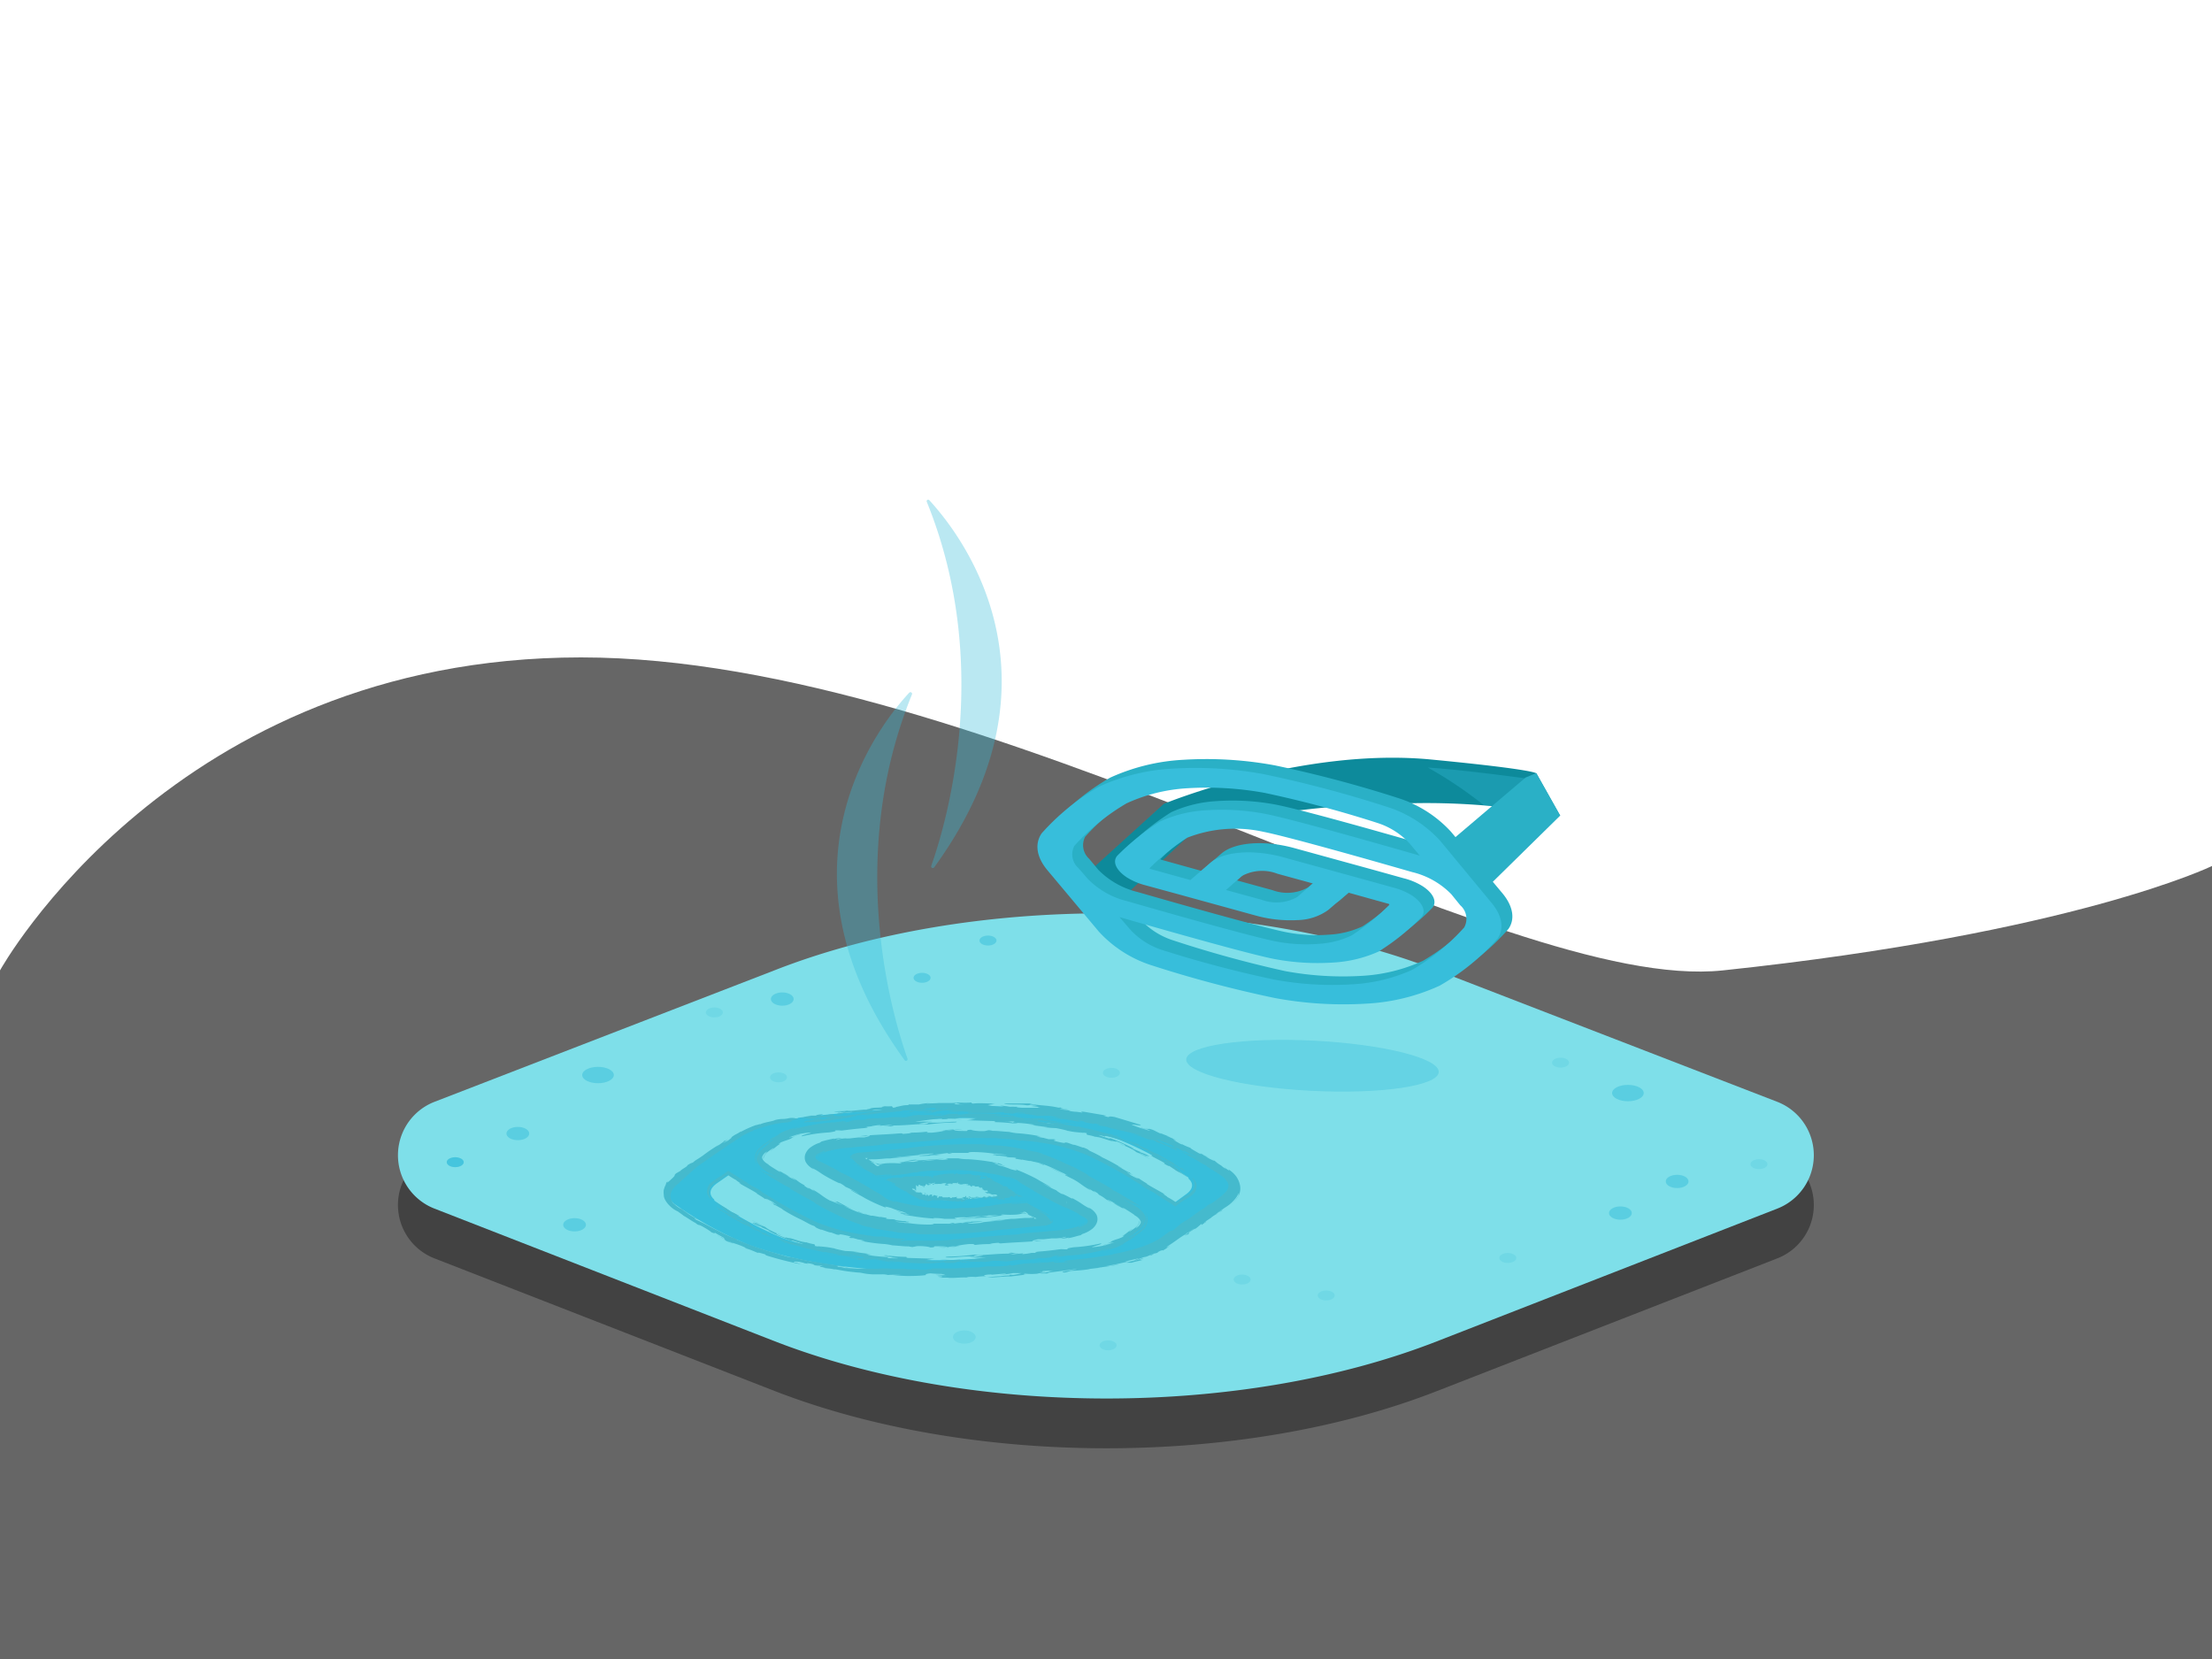 <svg id="Layer_1" data-name="Layer 1" xmlns="http://www.w3.org/2000/svg" viewBox="0 0 200 150"><defs><style>.cls-1{fill:#666;}.cls-2{fill:#424242;}.cls-3{fill:#7edfe9;}.cls-10,.cls-4,.cls-7,.cls-8,.cls-9{fill:#37bedb;}.cls-5{fill:none;}.cls-6{fill:#45bacd;}.cls-7{opacity:0.5;}.cls-8{opacity:0.2;}.cls-9{opacity:0.8;}.cls-10{opacity:0.34;}.cls-11{fill:#0d8a9b;}.cls-12{fill:#2ab0c6;}</style></defs><title>ocu-illustrations</title><path class="cls-1" d="M200,150H0V87.74s15.63-28.3,52.53-28.3c36.57,0,83.19,30.42,103.24,28.3C187.51,84.38,200,78.3,200,78.3Z"/><path class="cls-2" d="M160.69,104.12a5.18,5.18,0,0,1,0,9.66l-30.78,12c-17.62,6.89-42.06,6.89-59.84,0l-30.78-12a5.18,5.18,0,0,1,0-9.66l30.77-11.9c17.62-6.9,42.22-6.81,59.84,0Z"/><path class="cls-3" d="M160.69,99.62a5.18,5.18,0,0,1,0,9.66l-30.78,12c-17.62,6.89-42.06,6.89-59.84,0l-30.78-12a5.18,5.18,0,0,1,0-9.66l30.77-11.9c17.62-6.9,42.22-6.81,59.84,0Z"/><path class="cls-4" d="M72.15,101.1a13.48,13.48,0,0,0-5.49,1.72l-5.27,3.66c-1.11.78-1.26,1.65-.41,2.38a34,34,0,0,0,6.78,3.72A38.56,38.56,0,0,0,76,114.47a67.21,67.21,0,0,0,10.23.49c3.63-.08,11.49-.77,13.66-1.07a13.48,13.48,0,0,0,5.49-1.72l5.27-3.66c1.11-.78,1.26-1.64.41-2.38a34,34,0,0,0-6.78-3.72A38.42,38.42,0,0,0,96,100.52,67.21,67.21,0,0,0,85.81,100c-3.63.08-11.49.77-13.66,1.07m35.3,5.49c.52.45.42,1-.28,1.47l-1,.73a83.8,83.8,0,0,0-8.34-4.64,23.34,23.34,0,0,0-5.22-1.21,44.76,44.76,0,0,0-6.46-.31c-2.35.05-9.21.67-10.1.78-1.45.18-2.51.62-2.65,1.13-.06.25.14.49.52.7l1.54.88,4.24,2.43a10,10,0,0,0,3.45,1,23.65,23.65,0,0,0,4.71.09l4.94-.42,2.1,1.2s0,0,0,0l-.1,0c-.85.1-7.17.65-8.93.7a34.51,34.51,0,0,1-4.76-.23h0a17.53,17.53,0,0,1-3.79-.87,82.08,82.08,0,0,1-8-4.46c-.86-.52-.89-1.15-.1-1.71l.92-.63a8.27,8.27,0,0,1,3.39-1.08c1.93-.26,9.28-.9,12.39-1a56.92,56.92,0,0,1,8.54.41,32.19,32.19,0,0,1,6.86,1.58,32.31,32.31,0,0,1,6.15,3.38M87,108.45a7.92,7.92,0,0,1-4-.51l-1.87-1.08,3.89-.32a8.13,8.13,0,0,1,4,.51l1.87,1.08Zm-22.43,0c-.52-.46-.42-1,.28-1.48l1.05-.73a84.94,84.94,0,0,0,8.34,4.64,22.8,22.8,0,0,0,5.22,1.21h0a44.62,44.62,0,0,0,6.45.31c2.35,0,9.21-.67,10.11-.78,1.45-.19,2.5-.62,2.64-1.13.06-.25-.15-.49-.52-.71l-1.53-.87h0l-4.25-2.43c-1.57-.9-4.9-1.33-8.16-1.06l-4.94.42-2.09-1.2s0,0,0,0l.09,0c.85-.1,7.17-.65,8.93-.7a25,25,0,0,1,8.56,1.1,80.85,80.85,0,0,1,8,4.46c.86.52.9,1.15.1,1.71l-.92.63a8.27,8.27,0,0,1-3.38,1.08c-1.94.26-9.29.9-12.4,1a56.92,56.92,0,0,1-8.54-.41,32.34,32.34,0,0,1-6.86-1.58,32.93,32.93,0,0,1-6.15-3.37"/><path class="cls-5" d="M72.15,101.1a13.48,13.48,0,0,0-5.49,1.72l-5.27,3.66c-1.11.78-1.26,1.65-.41,2.38a34,34,0,0,0,6.78,3.72A38.56,38.56,0,0,0,76,114.47a67.21,67.21,0,0,0,10.23.49c3.63-.08,11.49-.77,13.66-1.07a13.48,13.48,0,0,0,5.49-1.72l5.27-3.66c1.11-.78,1.26-1.64.41-2.38a34,34,0,0,0-6.78-3.72A38.42,38.42,0,0,0,96,100.52,67.21,67.21,0,0,0,85.81,100c-3.63.08-11.49.77-13.66,1.07m35.3,5.49c.52.45.42,1-.28,1.47l-1,.73a83.8,83.8,0,0,0-8.34-4.64,23.34,23.34,0,0,0-5.22-1.21,44.76,44.76,0,0,0-6.46-.31c-2.35.05-9.21.67-10.1.78-1.45.18-2.51.62-2.65,1.13-.06.25.14.49.52.7l1.54.88,4.24,2.43a10,10,0,0,0,3.45,1,23.65,23.65,0,0,0,4.71.09l4.94-.42,2.1,1.2s0,0,0,0l-.1,0c-.85.1-7.17.65-8.93.7a34.51,34.51,0,0,1-4.76-.23h0a17.53,17.53,0,0,1-3.79-.87,82.08,82.08,0,0,1-8-4.46c-.86-.52-.89-1.15-.1-1.71l.92-.63a8.27,8.27,0,0,1,3.39-1.08c1.93-.26,9.28-.9,12.39-1a56.92,56.92,0,0,1,8.54.41,32.19,32.19,0,0,1,6.86,1.58,32.31,32.31,0,0,1,6.15,3.38M87,108.45a7.92,7.92,0,0,1-4-.51l-1.87-1.08,3.89-.32a8.13,8.13,0,0,1,4,.51l1.87,1.08Zm-22.43,0c-.52-.46-.42-1,.28-1.48l1.05-.73a84.94,84.94,0,0,0,8.34,4.64,22.8,22.8,0,0,0,5.22,1.21h0a44.62,44.62,0,0,0,6.45.31c2.35,0,9.21-.67,10.11-.78,1.45-.19,2.5-.62,2.64-1.13.06-.25-.15-.49-.52-.71l-1.53-.87h0l-4.25-2.43c-1.57-.9-4.9-1.33-8.16-1.06l-4.94.42-2.09-1.2s0,0,0,0l.09,0c.85-.1,7.17-.65,8.93-.7a25,25,0,0,1,8.56,1.1,80.85,80.85,0,0,1,8,4.46c.86.52.9,1.15.1,1.71l-.92.63a8.27,8.27,0,0,1-3.38,1.08c-1.94.26-9.29.9-12.4,1a56.92,56.92,0,0,1-8.54-.41,32.34,32.34,0,0,1-6.86-1.58,32.93,32.93,0,0,1-6.15-3.37"/><path class="cls-6" d="M65.48,109.33l.28.17Z"/><path class="cls-6" d="M65.26,109.13l0,0Z"/><path class="cls-6" d="M85.8,112.89l-.28,0A1.14,1.14,0,0,0,85.8,112.89Z"/><path class="cls-6" d="M93.55,107.58h0S93.53,107.56,93.55,107.58Z"/><path class="cls-6" d="M68.84,111.18l-.13-.07S68.8,111.17,68.84,111.18Z"/><path class="cls-6" d="M80.78,112.67h0Z"/><path class="cls-6" d="M80.33,114.08h0Z"/><path class="cls-6" d="M90.33,105.15l-.13,0Z"/><path class="cls-6" d="M90.24,105.26c1,.18-.2-.12,0-.13-.27,0-.84-.14-.57-.07a18.51,18.51,0,0,0-2.16-.25s.31,0-.09,0a4.12,4.12,0,0,1-.78-.08c-.17,0-1.07,0-1,0-.39,0,.42.07-.13.11-.36.06-.86,0-1.29.1s.51-.07.73-.1l-1.46.14c-.42,0,.19-.07.62-.1a7.5,7.5,0,0,0-1.49.17l-.89,0a5.71,5.71,0,0,1,.84-.18c.87-.07-.32.08.43,0L83,105c.32,0,.57-.06.91-.09.19,0,0,0-.17,0,.62-.06,1.13-.06,1.6-.13-.86,0-2.11.16-2.48.13l-1.65.21s.58,0,.12.07a7.91,7.91,0,0,0-1.33,0c.12,0-.13,0-.38.08s-.3,0-.27.07a1.71,1.71,0,0,1,.45,0c-.62,0-.08.06-.42.09h-.08c-.49-.3.1,0-.57-.4l.06,0,.18.08c.11,0,.38.18.36.16a2.31,2.31,0,0,1,.42-.07.77.77,0,0,0-.2,0h-.23l-.12-.08c.3.21-.25-.08,0,.08a5.62,5.62,0,0,0-.71-.34,1.25,1.25,0,0,1-.28-.15,1.78,1.78,0,0,1,.28,0s-.13,0-.08.11a.63.63,0,0,0,.33.09c-.06,0-.29-.09-.16-.09a.47.47,0,0,0,.2,0l.09,0,.56,0h-.32c.27,0,.78-.06,1.1-.08h-.08l.31,0h.06c.34-.06,1.23-.1,1.89-.17a8,8,0,0,0-1,.07c-.08,0-.7,0-.4,0l2.32-.23h-.29c.29-.06.69-.07,1.14-.11.81,0-.59.11-.1.09-.32.06-.87.06-.95.12l.51,0c.42-.06.89,0,1.19-.08h-.32a1.48,1.48,0,0,1,.5,0l-.21,0c-.47,0-.78.1-1.12.09.82-.08.63-.12,1.62-.2.05,0-.19,0-.29,0,.34,0,.7-.1,1.25-.11-.32,0-.83.11-.42.11l.29-.08c.25,0,.15,0,.26,0,.36,0-.09,0,.48,0,.09,0,.27,0,.19,0,.65,0,.32,0,.93,0-.55,0-.57-.09,0-.08a13.43,13.43,0,0,1,1.9.15h.36c-.23,0,.5.07.75.11.08.06-1.19-.14-1.2,0,.52.06.29.07.12.07.57,0,.22,0,.47,0,0,0,1,.12.62.12.48.07.57,0,.92.1,0,0-.12,0-.09.06a4.72,4.72,0,0,1,.57.11c-.07,0,.18,0-.24-.07.12,0,1,.19,1,.16s.87.22,1.26.4c0-.13-.77-.21-.89-.33a7.25,7.25,0,0,1,1.24.39c.49.2,1,.48,1.45.67.72.41,0,0,.11.16-.68-.34-.84-.46-1.43-.71l2.16,1.08c.69.38.71.52,1.56,1a1.28,1.28,0,0,0-.33-.25c.23.12.48.28.72.42s-.35-.24,0-.07c.12.08.4.25.33.24l-.06,0c.81.43.53.41,1.24.75a2.83,2.83,0,0,0-.36-.22c-.11-.1.33.11.64.29-.06,0,.28.16.49.3s-.55-.32-.68-.36l.6.37-.12-.08.68.36c-.47-.27-.2-.18,0-.06.44.28.9.56.82.57.07,0,.62.36.54.65,0-.32.06,0,0,.06a1,1,0,0,1-.42.46c.51-.47-.12.08,0-.06s.41-.43.31-.63c0,.37-.32.65-.91,1,0,0,0-.08.29-.26-.11,0-.54.44-.92.65.1,0,.35-.15,0,.1a3.9,3.9,0,0,1-.57.21c-.68.24-.21.15-.77.35l.38-.08c0,.07-.78.22-.79.27.37-.09.56-.18.94-.29.16,0-.47.18-.68.26a7.79,7.79,0,0,1-1.25.19c0-.06,1-.27.82-.35a14.83,14.83,0,0,1-2.45.35c-.71.1-.64.15-.53.19l-.64,0,.34-.06c-.89.11-1.4.19-2.33.26-.53.06-.31.09-.18.12l-.58,0h.09a5.53,5.53,0,0,1-1,.12s.23,0,.21-.06c-.34,0-.85.06-1.12.1a1.39,1.39,0,0,1,.63-.1H92l.68-.08a3.12,3.12,0,0,1-1.24,0c-.78.08.64,0-.29.09-1.24,0-2.34.19-3,.09-.57.06-1.24.15-2.13.17,0,0-.6,0-.51.08.85.05,1.59-.13,2.27-.08.38,0,.25-.07.42-.1a3.65,3.65,0,0,1,.71,0,10,10,0,0,1-1.21.17,10.48,10.48,0,0,0,1.3,0c-.1,0,0,0,.24,0-.25,0-.82.11-1.12.16.1,0-.09,0,0,0l-1.05.12c-.32,0-.41,0-.23-.07a9.82,9.82,0,0,1-1.56,0c-.75,0,.23,0,.3.06h-.07l.79,0c.09.07-.89,0-1,.07s-1.11,0-1.67,0l.64-.08H83.7a8.14,8.14,0,0,1,.81-.13l-2.34-.07c-.19,0-.28-.07-.19-.1a12.76,12.76,0,0,1-1.84-.14c-.7,0,.69.1.18.11a7.19,7.19,0,0,0-.78-.06c.21,0,.95.09,1.46.14a1,1,0,0,0-.45,0l.64.06c0,.05-.79,0-1.09,0,.19,0,.09,0,.28-.09a16.72,16.72,0,0,1-1.84-.17c-.27-.06.23,0,.38,0a6.37,6.37,0,0,1-.65-.09,4.52,4.52,0,0,1,.53,0c-.53-.07-1.07-.13-1.6-.21a4.73,4.73,0,0,1,.65.06,9.61,9.61,0,0,0-1.41-.14c-.54-.1-1.16-.25-1-.25-.25,0-.09,0-.09,0-.73-.15-.82-.1-1.26-.19l.32.11c-.69-.2-.18,0-.79-.14.11,0,.08-.08,0-.14a4.85,4.85,0,0,1-.76-.19c.15.08-.58-.12-.16,0-.63-.14-.89-.29-1.35-.38.27.11-.54-.14-.31,0-.58-.2-1-.42-.78-.4s.51.23.5.19c-.35-.13-.7-.27-1-.43a2.59,2.59,0,0,1-.58-.36c-.34-.11-.93-.52-1.2-.59a4.5,4.5,0,0,1,.73.4l-.16-.07.08,0-.47-.15c.4.24.09,0,.68.29s-1.21-.49-.7-.17a3.4,3.4,0,0,0,.76.3l-.1,0,.84.37s-.23-.06-.23-.06a16.44,16.44,0,0,0,2.28,1c-.08,0-.28-.18.23,0a6.51,6.51,0,0,1,.71.24,3.49,3.49,0,0,1-.6-.15v.06a8,8,0,0,1-1.6-.41,6.49,6.49,0,0,1-1.49-.62l.27.18c-.65-.24-.09-.11-.9-.45-.29-.23-.84-.63-.38-.45-.53-.31-.74-.38-1.22-.65-.26-.23.18,0,.15-.06-.35-.2-.8-.44-.56-.25l-.65-.43a2.44,2.44,0,0,1,.32.19c-.25-.17-.75-.45-.9-.53a3.23,3.23,0,0,1,.28.18c-.28-.15-.76-.47-.8-.49a6.43,6.43,0,0,0,.83.58.86.86,0,0,1-.35-.18c.32.26.67.47.8.59a3.33,3.33,0,0,0-.55-.32,9.14,9.14,0,0,0,1,.58c0,.08,1,.59.66.45a5.71,5.71,0,0,1,.66.35,8.1,8.1,0,0,1-.81-.35c-1.06-.58,0,0-.19-.2l-.79-.46c.07.06-.34-.15.18.16a5.9,5.9,0,0,1-1.16-.69c-.1,0,.19.15.28.21-.1,0-.63-.31,0,.12-.18-.12.33.18,0-.06.25.17.94.62.64.48l1.2.64c.06.07-.23-.11-.37-.17l.93.5-.25-.18a14.3,14.3,0,0,0,1.72.81,4.93,4.93,0,0,1-.94-.39c.31.24.24.1.81.39.08.05.09.07,0,.07l.49.18c.14.07.05.05,0,0,.84.31,0-.06,1.12.37-.66-.29-.58-.19-1.13-.45-.3-.18.65.23.83.27a6,6,0,0,0,1.28.52,3.72,3.72,0,0,1-.73-.19c-.4-.12.19.09.27.15s-.11-.1.4.09h0l.86.2c.78.26,1.8.4,2.34.58l-.12-.09c.51.11,1.23.24,1.59.28a4,4,0,0,1-.79-.09,16.44,16.44,0,0,0,2.34.3l-.93-.2c.6,0,.69.16,1.46.21,0,.06-.23,0,0,.1s.86.06,1.22.06c.19.07-.16.09-1,0-.59-.11-1.26-.12-1.74-.24l.29.08-1.46-.21h-.24l.27,0a9.29,9.29,0,0,1-1-.09,5.3,5.3,0,0,0,1.34.1,13,13,0,0,0,1.57.29s.46.12.12.1a7.06,7.06,0,0,0-.77-.09c.44.06.27.06.95.14a10.45,10.45,0,0,1,1.15,0c.52,0,1.18.08,1.59.12-.52,0-1,0-.91,0,.3,0,1,.12.86,0a15.17,15.17,0,0,1,1.67.15c-.57,0-1.12-.07-1.6-.09.13,0,.26,0,.18,0l-.71-.06a9.15,9.15,0,0,0,1.12.12s-.13,0-.07,0l.56,0,0,0c.52,0,1.51.11,2.45.08h-.08c.75,0,.81-.09,1.63-.11-.24,0-.13,0-.08.07.4,0,.62,0,1,0-.48,0,.32-.07,0-.07a6.17,6.17,0,0,1,1.25-.11c.26.06-1.33.1-.68.15.43,0,.53-.06.23-.06.54,0,1.35-.06,1.74,0a12.89,12.89,0,0,0,1.29-.18,5.22,5.22,0,0,1-.78.08L90,114c.62,0,1.11,0,1.54-.07l-.45.06h0c-.17,0-.75.06-.68.1.4-.08.72,0,1.25-.13h0c.94-.11,1.63,0,2.22-.2-.17,0-.52,0-.42,0a5.67,5.67,0,0,1,.78,0l-.19,0c.53,0,.85-.06,1-.09s0-.06.37-.12c.94-.06-.37.12.27.09l.87-.12.2,0a17.82,17.82,0,0,0,3.71-.69,5,5,0,0,1-1.32.4,10.51,10.51,0,0,0,1.65-.4c.54-.18.92-.44.82-.42.64-.38.48-.26.56-.29a4,4,0,0,1,.52-.41,3.65,3.65,0,0,0,.8-.67h0a1.18,1.18,0,0,0,.12-1.28c.13.32,0,0,0,0a1.13,1.13,0,0,0-.16-.26,1.2,1.2,0,0,1,.21.93,1.5,1.5,0,0,1-.49.76,6.83,6.83,0,0,1-1.14.78c.2-.15-.09,0,.11-.13s.21-.14.24-.14.36-.31,0,0c0,0,.17-.18.41-.36a1.61,1.61,0,0,0,.71-.87c.06-.32.1-.14,0,.15a1.66,1.66,0,0,1-.48.64,1.65,1.65,0,0,0,.56-.77.62.62,0,0,1,0,.13.9.9,0,0,0,0-.59c0-.09,0-.1,0-.08s0,.18,0,.06a2.12,2.12,0,0,0-.78-.86c.08,0,.16.09.24.15-.58-.41-.72-.41-1.23-.73l-.22-.18c.62.43.82.41,1.18.66-.46-.31-.39-.3-.18-.2a3.59,3.59,0,0,1,.8.46c-.48-.4-.82-.54-1-.72-.63-.29-1.22-.76-1.83-1-.31-.2.29.13,0-.07-.6-.36-1.26-.73-1.92-1.08-.34-.19-.27-.18-.35-.25-.81-.47-1.39-.76-2-1a14.69,14.69,0,0,0-2.27-.91l.3.06a4.46,4.46,0,0,0-1-.25,24.55,24.55,0,0,0-2.51-.47,11.16,11.16,0,0,0-1.66-.07s.22,0-.15-.08a47.36,47.36,0,0,0-6.95.33l.21,0c-.83.06-1.64.15-2.42.23l-1.26.12-.91.07a1,1,0,0,0-.35.07,1.26,1.26,0,0,0-.26.09c0,.07-.23.11-.2.27s.15.18.12.12-.08-.11-.06-.16.06,0,.07,0,0,.09,0,.12l.09.09.14.13.14.16c.06.07.1.12.64.42.29.25-.76-.37-.88-.37l1.59.85.47.28.87-.08c.24,0,.48,0,.71,0-.26,0-.08.06-.51.07l.08,0-.67.06a4.5,4.5,0,0,1-.49.07l-.44-.23.44.24,1.23-.12,1-.09c-.15,0,.55-.06.74-.11h0a4.79,4.79,0,0,1,.55-.09l.17,0c.3,0-.08,0,.21-.06a12,12,0,0,1,2-.1,11.37,11.37,0,0,1,1.18-.06.74.74,0,0,1-.19,0,18,18,0,0,1,3.49.32,11.87,11.87,0,0,1,2,.49c-.2-.09-.82-.3-.42-.21a4.29,4.29,0,0,1,.85.33c-.1,0,.78.47.14.13.12.15,1.36.76,1.32.82.15.07,1,.59,1.39.75.06.07-.49-.26-.5-.24l.41.22v0a15.77,15.77,0,0,0,1.43.72h0l.19.1,0-.53h0l-.41.3.43.23.13.07-.14-.06L96,109l.42-.38h0l0,.55-.26-.1.25.13,0-.61h0l-.46.36.49.25c.36.19.64.31,1.1.56l0,.05.34.17c-.06,0-.08,0-.05,0a1.11,1.11,0,0,1,.48.31c.09.16,0,.29-.11.38a7.19,7.19,0,0,1-.66.31l0-.08c.36-.15.41-.19.48-.22a.41.41,0,0,0,.24-.25c-.06.08-.08.11-.31.25a4.43,4.43,0,0,1-.82.31,10,10,0,0,1-2,.3c-1,.12-2.63.18-3,.31l.1,0-1.68.1c-1.42.12-2.88.21-4,.35l-.3,0c-1.11.22-3.81.06-4.55.13S82,112,82,112a13.18,13.18,0,0,1-1.69-.12s.65,0,.36,0-.49,0-.86-.09a3.87,3.87,0,0,1-1.19-.07l.15,0c.07,0-.35,0-.58-.06h.09a17.35,17.35,0,0,1-4.48-1.17,45.62,45.62,0,0,1-4.2-2.27l.51.26c-.4-.2-1.08-.61-1.29-.75l.06,0c-.69-.47-.84-.42-1.36-.81l.12.06c-.34-.2-.61-.37-.87-.54l-.92-.58-.61.44a5.49,5.49,0,0,0-1.07.74,1.08,1.08,0,0,0-.24.62.9.9,0,0,0,0,.25.76.76,0,0,1,0-.3c0-.15,0,0,0,.26a1.11,1.11,0,0,0,.39.6,1,1,0,0,1-.11-.27.87.87,0,0,1,0-.76c.35-.57.48-.39,1.07-.84a2.9,2.9,0,0,1,.52-.38,5.1,5.1,0,0,0,.85.52c-.34-.14.68.44.14.19.21.18,1.27.7,1.7,1a.71.71,0,0,1-.18-.07,10,10,0,0,1,.9.57v-.06c.2.1.23.16.41.25-.13-.08-.4-.26-.24-.2l.67.35a1.59,1.59,0,0,1-.3-.13,5.84,5.84,0,0,1,.54.34c-.19-.09-.43-.22-.61-.29.67.4,0,0,.35.27-.06-.1.61.32,1,.51,0,0-.26-.14-.36-.17a14.17,14.17,0,0,0,2,1.08l-.2-.08c.45.21.74.42,1.05.52s0,.11.75.38c-.19-.13.82.3.86.23l.54.2c.49.08-.1-.14.84.07s-.1.1.4.24h.22l.42.11h-.07a5.57,5.57,0,0,1,.72.14s-.32,0-.36,0a14.76,14.76,0,0,0,2.13.29,4.58,4.58,0,0,1,.71.12c.23,0,1.14.11,1.48.09a1.56,1.56,0,0,0,.54.06c-.34,0-.13,0,.11-.06s1.16,0,1.29.1c.48,0,.3-.07.41-.11.3,0,1.27,0,1.1.09s-.84,0-.73,0a3.77,3.77,0,0,0,.62,0s.28,0,.2,0l.92-.06c-.54,0,.34-.07,0-.07l-.51.09c-.63.05-.14,0-.37,0,1.09-.09.87-.15,1.89-.25l.65,0c-.35,0-.28.08-.08.08a9.92,9.92,0,0,1,1.5-.07c-.41,0-.2,0,0-.07,1-.11.38,0,.81,0,1.52-.12,2.49-.12,3.7-.26H93.7l-.19.07c-.45,0,.07-.12.33-.18.06,0,.81,0,.51,0l.73-.08c-.11,0-.58,0-.24,0s1,0,.52,0c.38,0,.87-.08.78-.11.64-.1-.06.09-.33.12.49,0,.44,0,.29,0,.23,0,.47-.07.7-.12-.15,0-.14.06-.29.1.47-.06.78-.19,1.2-.28l.16-.11a2.69,2.69,0,0,0,.76-.37,1.37,1.37,0,0,0,.51-.58.92.92,0,0,0,0-.79,1.51,1.51,0,0,0-.35-.42,2.65,2.65,0,0,0-.39-.26l.17.14c-.83-.42-.54-.37-1.58-.94l-.08,0,0,.91h0l.7-.52-.74-.39c-.54-.29-.88-.46-.83-.38a2.25,2.25,0,0,1-.54-.35,9.54,9.54,0,0,1-1.25-.65l.78.4c-.05-.09-.88-.52-1.3-.78a17.54,17.54,0,0,0-1.94-.88c.26.16.13.15-.42,0a6.09,6.09,0,0,0-1.1-.35c.2,0-.85-.26,0-.1.23.06.33.13.65.2a8.22,8.22,0,0,0-1.22-.37,4.07,4.07,0,0,1,.61.08C90.13,105.21,90.22,105.24,90.24,105.26Z"/><path class="cls-6" d="M68.84,111.18l.08,0-.09,0S68.86,111.19,68.84,111.18Z"/><path class="cls-6" d="M80.43,104.72l.12,0Z"/><path class="cls-6" d="M91.91,104.62s0,0,0,0S91.88,104.61,91.91,104.62Z"/><path class="cls-6" d="M68.34,110.51l.19.09Z"/><path class="cls-6" d="M87.21,108.68h0Z"/><path class="cls-6" d="M87.16,108.64Z"/><path class="cls-6" d="M83.46,107.57h0Z"/><path class="cls-6" d="M80.81,106.49h0Z"/><path class="cls-6" d="M87.81,108.61h0S87.8,108.62,87.81,108.61Z"/><path class="cls-6" d="M84.1,107.82h0Z"/><path class="cls-6" d="M90.08,108.64h0S90.08,108.63,90.08,108.64Z"/><path class="cls-6" d="M83,107.27h0Z"/><path class="cls-6" d="M82.82,107.15s.1.07.14.11,0,0,0,0,0,0,0,0,0,0,0,0,0,0,0,0,.13,0,.11,0-.07-.08,0-.12.13,0,.19,0-.07,0-.1.06l.22,0c.07,0,0,.06-.09.06a.24.24,0,0,0,.22-.06h.15c-.06,0-.05.11-.13.13s0-.07-.07-.07v0s-.08,0-.14,0,0,0,0,0-.18,0-.25,0c.14,0,.33,0,.39,0l.25-.08s-.09,0,0-.09.11.07.21.07.16-.06.1-.1-.07,0-.08,0,0-.06.06-.06,0,0,.18,0a.85.85,0,0,1-.22.13s.1,0,.14,0,0-.06,0-.07a3.71,3.71,0,0,1,.46-.13c0,.09-.28.09-.22.18s.08-.06.14-.06.2,0,.31,0l0,0a.32.32,0,0,1,.17,0h0l0,0h0a1.85,1.85,0,0,1,.29,0s-.1,0-.15,0-.11,0-.07,0,.21-.07.35-.07l0,0s.1,0,.17,0-.09.06,0,.08-.13,0-.14.06l.08.06c.06,0,.13,0,.18,0l0,0s0,0,.07,0l0-.07c-.07,0-.12.05-.17,0,.12,0,.09-.09.25-.09,0,0,0,0,0,0s.11,0,.19,0-.12.05-.06.08l0-.05s0,0,0,0,0,0,.08,0,0,0,0,0,.05,0,.15,0c-.09,0-.09-.08,0-.08s.21,0,.29,0l.06,0s.07,0,.11,0-.18,0-.19.08.05,0,0,0,0,0,.07-.09.15,0,.1.06.09,0,.14,0a.08.08,0,0,0,0,.07s.07,0,.08,0,0,0,0,0,.15,0,.15,0,.13,0,.2.05c0-.12-.13,0-.14-.07s.3,0,.45,0,0,0,0,.09-.14,0-.24,0a1,1,0,0,0,.37,0c.11,0,.11.13.25.13s0,0,0-.07.08,0,.12,0-.05,0,0,0,.06,0,.05,0h0c.14,0,.07.1.2.06s0,0-.06,0,.07,0,.12,0,0,0,.08,0-.09,0-.12,0l.1,0h.1c-.08,0,0-.06,0,0s.14.06.12.1.11,0,.18,0,0,0,0,0l.08.08c-.11,0,0,0,0,.07s-.1,0-.15-.05c.07.12.17,0,.23.1s0,0-.06,0,.11,0,.12.05,0-.07,0-.06a.2.2,0,0,1,0,.07s.06,0,.14,0v0s.08,0,.13,0-.09,0-.12,0,.07,0,.12,0,0,.06.07.11-.2,0-.29.06c.06,0,.18.06.16.08a.7.7,0,0,0,.25,0s0,0,0,0h-.08a1,1,0,0,1,.3.11.57.57,0,0,0,.22,0l.09,0h0a.3.3,0,0,1,.19.08l-.12,0s.06,0,.15.08c-.06,0-.21,0-.21-.06h0l-.13,0c.14.06,0,.07-.09,0,.14,0,.08,0,.22,0-.14,0,.19.11,0,.1l-.17,0c.06,0,.14.07.06.08.11,0,0,0,.12.05s0-.07.25,0a1.42,1.42,0,0,0-.21-.06h0s0,0,0,0l.17,0c.08,0,.19,0,.11.06a.65.65,0,0,0,.19,0l0,0a.36.36,0,0,0,.16,0l.31.1,0,0-.13,0v.06a.7.7,0,0,1-.27-.06c-.13,0-.15.06-.3,0s.13,0,.18,0h.12c.21,0-.2,0,0,0s-.31,0-.35,0l-.08-.09,0,0s-.15-.09-.17-.13a2.46,2.46,0,0,0-.31,0,.48.48,0,0,1-.16-.08c0,.06-.15,0-.2,0s.11,0,.12.09a.09.09,0,0,0-.09,0s.12,0,.2,0,0,0,0,.06h.1c.06.06-.11,0-.12,0s0,0-.07-.1a.33.33,0,0,1-.22,0s0,0,0,0,0,0-.08,0,0,0,0,0h-.15s0,0,0,0-.06,0-.15.07-.19,0-.17-.07,0,0,0,.06-.12.07-.19.08l.06,0c-.12,0,0,.07-.13,0a.15.15,0,0,0,0-.13s-.08,0-.13,0-.09,0,0,.08c-.1,0-.15,0-.22,0s-.08.05,0,.08-.17,0-.14-.08.09,0,.08,0l-.18,0s-.1,0-.11-.07-.17,0-.21,0,.11,0,.14,0h0l-.07.09c.08,0,0-.06.12-.06s-.2.13-.1.17.06-.06.12-.09h0l.14,0s0,0,0,0c.17,0,.2,0,.39,0a.05.05,0,0,1,0-.1c.06,0,.07,0,.12,0s0,.06-.09,0v.06c-.14.08-.06.12-.25.16,0,0-.14.07-.24.07l.05,0c-.1.08,0,0-.15,0s-.18-.15-.11-.22c-.09,0-.12,0-.21,0s0-.06,0-.12-.14,0-.09.07h-.13s0,0,.06,0a.23.23,0,0,0-.16.06s0,0,0,0-.13,0-.14.07.09,0,.16,0,0,0-.06,0,.13,0,.16.06-.08,0-.1,0a.34.34,0,0,0,.18,0c0,.06.18,0,.13,0s.07,0,.11,0-.09.06-.13.1,0-.06,0-.07h-.15s-.05.06,0,0a.18.18,0,0,1-.2.06s0,0,.06,0-.1.1,0,.11c0,0,0,0,0-.06s.17,0,.12,0l.21-.07s0,0-.06,0l.16,0,0,0c.12,0,.19-.08.29-.11s-.09.07-.15.1,0,0,.13,0,0,0,0,0l.07,0s0,0,0,0c.14-.07,0-.08.17-.12-.11,0-.09.05-.18.05s.1-.08.13-.1.1.08.21,0c-.07,0,0,0-.11.06s0,0,.05,0,0,0,.06,0h0l.13-.07c.13,0,.28-.09.37,0l0,0a1.5,1.5,0,0,0,.24,0s-.06,0-.12.06a1,1,0,0,0,.39-.11l-.18-.05c.08-.08.13,0,.27,0s0,0,0,.1.17,0,.21-.08,0,.1-.13.12-.31.06-.37,0l0,0a1.32,1.32,0,0,0-.23,0h0l0,.06h0a.37.37,0,0,1-.14.09c.13,0,.14-.11.2-.16s.15.09.29,0,.14,0,.05.07-.19,0-.19,0,.07,0,.26,0c0,0,.14-.11.23-.16a1.64,1.64,0,0,1,.38,0c-.11,0-.21.07-.14.1s.3,0,.19,0a1.31,1.31,0,0,1,.53,0c-.12,0-.33,0-.44,0,0,0,.09,0,.08,0l-.2,0a1.43,1.43,0,0,0,.36,0s0,0,0,0h.16l.09,0c.11,0,.53,0,.75-.06h0c.25,0,0-.1.22-.13,0,0,.09,0,.16.06a1.71,1.71,0,0,1,.4,0c-.23,0-.06,0-.21-.06s.06-.06.2-.07c.3,0-.26.07.14.11.15,0,.06,0-.07,0h.44s0,0,0,0c-.32-.12-.29-.14-.59-.23.08,0,.24.08.26.12l-.27-.09c-.14-.08-.13-.12-.21-.18l.17.07h0a1.82,1.82,0,0,0,.3.11,3.71,3.71,0,0,1-.4-.19h0c-.32-.14-.2-.21-.57-.31,0,0,0,.06,0,0s-.14-.1-.07-.1l.06,0a1.09,1.09,0,0,0-.24-.14.79.79,0,0,1-.24,0c-.17-.12.24,0,.15,0l-.28-.12v0c-.27-.19-.65-.29-.95-.46,0,0,.3.09.39.13s-.27-.13-.38-.23-.26-.1-.26-.07c-.16-.07-.09-.09-.1-.11s-.2-.06-.3-.09v0l-.16,0s0,0,0,0l0,0c.1.14.32.07.43.25-.06,0,0,0-.06,0s0,0,0,0-.1,0,0,0-.17,0-.27,0,.1,0,.16,0-.08,0-.13,0l0,0c-.14,0-.05,0-.1.07s-.12-.05-.16-.06h0c-.09-.06-.13,0-.23,0l0-.06c.1.09.17,0,.23,0-.16-.11.07-.1.15-.12a.42.42,0,0,1-.19-.09c-.13,0-.23-.1-.36,0s.07,0,0,0a1.08,1.08,0,0,0-.36-.05c-.07,0,0,0-.06-.06-.3-.08-.44,0-.76,0l.05,0c-.07,0-.13,0-.17,0s-.29,0-.4-.07-.15.06-.27.07,0-.06,0-.07c-.38,0-.71,0-1.12.08,0,0,0,0,0,0-.27,0-.5.12-.72.11,0,0-.15,0-.11.08s.06,0,.06.07c-.19.06-.1-.06-.23,0s.08-.06.07-.12l-.18.06c-.1,0-.2,0-.29,0s0-.06.07,0,0,0,0,0c.16,0,.08,0,.22-.07a1.35,1.35,0,0,1-.39,0s-.08,0-.11.07h0s-.06,0-.08,0l0-.06c-.05,0,0,0,0,0s-.3.05-.32,0-.1,0-.19,0,0,0,0,0c-.27,0-.64.06-1,.05a1.79,1.79,0,0,0-.48.11s.25,0,.19,0-.11,0-.18,0-.28,0-.14,0c-.18-.05-.36,0-.51,0s-.3,0-.29.07.08,0,0,0h-.16c-.29,0-.08.07-.17.09h-.07l-.07,0c-.06,0-.07,0-.08,0l.29.12h0l.13.05h0c.23.07.33.15.51.2,0,0-.11,0,.08.08l-.19,0c-.19-.1.07,0-.18-.13s.33.27.6.42.52.33.75.35h-.08l.31.22a5.59,5.59,0,0,0,.82.41l0,.06c.23,0,.64.18.79.07.09.06,0,0-.06.07s.22,0,.28,0-.11,0-.07,0,.09,0,.14,0,.11-.07.21-.06h0s.06,0,.1,0h0c.48,0,1,0,1.5.1l-.09,0a.57.57,0,0,1,.23,0h0c.14.07.15-.06.25,0h0c.16,0,.26.06.41,0s.11,0,.2.07a.17.17,0,0,0,.11-.06h0s.07,0,.12,0,0-.15-.17-.2-.11-.09-.22-.07-.17,0-.27,0c.05-.05-.13,0,0-.09s-.22,0-.3,0,0,0,0,0-.08,0-.16,0v.06s0,0-.07,0,.07,0,0,0a.45.45,0,0,1-.11,0s0,0,.05,0-.09,0-.1,0,.08,0,.11,0,0,0-.07-.06-.11,0-.17,0,0,0,.06,0-.18,0-.34,0c0,0,0,0,0,0s-.12,0-.17,0,0-.07-.12-.08-.12,0-.13,0l-.08,0c-.08,0,0,.12-.14.11s0-.12,0-.17l0,0-.06,0h0s-.11,0-.1,0l.06,0c-.07,0-.23-.14-.31,0s-.11,0-.09-.07-.16-.06-.21,0,0,0-.06,0,0,0,0,.06-.15-.05-.15-.11-.06,0-.09.08-.15-.09-.1-.14.09.07.1,0,0,0-.09,0,0,0,0-.06l-.1,0s0,0,0,.06l.07,0c.08,0,0,0,0,.07-.13,0-.15,0-.26,0l0,0s0,0,0-.06,0,0,0-.06,0,0-.06,0,0,0,0,0,0-.07-.09-.08l-.07,0h.09a1.14,1.14,0,0,1-.28,0s0,0,0,0l-.09,0s0,0,0,0,0,0,.08,0a.38.38,0,0,0-.15,0s.16,0,.21,0,.09,0,.13,0H83s-.12,0,0,0l-.12,0c.06,0,.08,0,.07,0h-.1c-.18,0,.07,0,.06,0h0l-.25-.07.1,0c-.07,0-.18-.06-.09,0l.07,0,.12,0a.62.62,0,0,1-.19-.12c-.08,0-.19-.09-.2-.13s.11,0,.17,0,.14.07.11.08-.1,0-.09,0l.17.08,0,0Z"/><path class="cls-6" d="M87.81,108.61h0A0,0,0,0,1,87.81,108.61Z"/><path class="cls-6" d="M85,107a0,0,0,0,0,0,0Z"/><path class="cls-6" d="M86.7,106.94v0A0,0,0,0,0,86.7,106.94Z"/><path class="cls-6" d="M87.66,108.25h0Z"/><path class="cls-6" d="M106.54,105.66l-.28-.17Z"/><path class="cls-6" d="M106.77,105.86l0,0Z"/><path class="cls-6" d="M86.22,102.1l.28,0A1.14,1.14,0,0,0,86.22,102.1Z"/><path class="cls-6" d="M78.47,107.41a0,0,0,0,0,0,0S78.49,107.43,78.47,107.41Z"/><path class="cls-6" d="M103.18,103.81l.13.07S103.22,103.82,103.18,103.81Z"/><path class="cls-6" d="M91.24,102.32h0Z"/><path class="cls-6" d="M91.69,100.91h0Z"/><path class="cls-6" d="M81.69,109.84l.13,0Z"/><path class="cls-6" d="M81.78,109.73c-1-.19.2.12,0,.13.27,0,.84.14.58.07a18.09,18.09,0,0,0,2.15.25s-.31-.05.09-.05a6,6,0,0,1,.78.07l1,0c.39,0-.42-.06.13-.11.36-.06.86,0,1.29-.09s-.51.07-.73.09c.49,0,1-.09,1.46-.14s-.19.07-.61.1a8.59,8.59,0,0,0,1.48-.16c.36,0,.55,0,.89-.06a5.51,5.51,0,0,1-.83.18c-.88.07.31-.08-.44,0L89,110c-.32,0-.57.06-.91.09-.19,0,0,0,.17,0-.61.06-1.13.07-1.6.13.86,0,2.11-.16,2.48-.13l1.65-.21s-.58,0-.12-.07a7.91,7.91,0,0,0,1.33,0c-.12,0,.13,0,.38-.08s.3,0,.27-.07a1.34,1.34,0,0,1-.45,0c.62,0,.08-.06.42-.09h.08c.49.29-.1,0,.57.39l0,0L93,109.8c-.12,0-.39-.18-.37-.16a2.13,2.13,0,0,1-.42.07.77.77,0,0,0,.2,0h.23l.12.08c-.3-.2.25.08,0-.08l.28.15.13.06,0,0,.2.09.34.15c0,.06-.17,0-.28.07s.13,0,.08-.11a.59.59,0,0,0-.32-.08c.05,0,.28.08.15.08a.47.47,0,0,0-.2,0l-.09,0-.56,0h.32c-.27,0-.78.06-1.1.08h.08l-.31,0h-.06c-.34.06-1.23.1-1.89.17a8,8,0,0,0,1-.07c.08,0,.7,0,.4,0l-2.32.23h.3c-.3.06-.7.07-1.15.11-.8,0,.59-.11.1-.09.32-.06.87-.06,1-.12l-.51,0c-.42.07-.89,0-1.19.08h.32a1.71,1.71,0,0,1-.5,0l.21,0c.47,0,.78-.11,1.12-.1-.82.08-.63.12-1.62.2,0,0,.19,0,.29-.05-.34,0-.69.1-1.25.11.32,0,.83-.11.42-.11l-.29.08a2.13,2.13,0,0,1-.25,0c-.36,0,.08,0-.49,0-.08,0-.27,0-.19,0-.65,0-.31,0-.93,0,.55,0,.57.09,0,.08a12.23,12.23,0,0,1-1.9-.14h-.36c.24,0-.5-.07-.75-.12-.08-.05,1.19.15,1.2,0-.52,0-.29-.06-.12-.06-.57,0-.22,0-.47,0,0,0-1-.12-.62-.13-.48-.07-.57,0-.92-.1.06,0,.12,0,.09-.06a3.54,3.54,0,0,1-.57-.11c.08,0-.17,0,.24.08-.11,0-1-.2-1-.16s-.87-.23-1.26-.4c0,.12.77.21.89.32a6,6,0,0,1-1.24-.39c-.49-.2-1-.47-1.44-.67-.72-.41,0,0-.11-.16.68.34.83.46,1.43.71L75,108.53c-.69-.38-.71-.52-1.55-1a1.15,1.15,0,0,0,.32.25c-.23-.12-.48-.28-.72-.42s.36.24,0,.07c-.12-.08-.39-.25-.33-.24l.06,0c-.81-.43-.53-.41-1.24-.75a2.83,2.83,0,0,0,.36.22c.12.1-.32-.11-.64-.29.07,0-.27-.16-.49-.3s.56.32.68.36l-.6-.37.12.08-.67-.36c.46.27.19.18,0,.06-.45-.28-.91-.56-.82-.57-.07,0-.63-.36-.55-.65,0,.32-.06,0,0-.06a1,1,0,0,1,.42-.46c-.51.47.13-.08,0,.06s-.41.43-.31.63c0-.37.32-.65.91-1,0,0,0,.08-.29.26.11,0,.54-.44.92-.65-.1,0-.34.15,0-.1a5.54,5.54,0,0,1,.57-.21c.68-.24.21-.15.77-.35l-.38.09c0-.08.78-.23.79-.28-.37.09-.56.18-.94.3-.16,0,.47-.19.68-.27a7.73,7.73,0,0,1,1.26-.19c0,.06-1,.27-.83.35a14.83,14.83,0,0,1,2.45-.35c.72-.1.64-.15.53-.19l.64,0-.33.06c.88-.11,1.39-.18,2.32-.26.53-.06.32-.09.18-.11l.58-.06h-.09a5.53,5.53,0,0,1,1-.12s-.23,0-.21.06c.34,0,.85-.06,1.12-.1a1.39,1.39,0,0,1-.63.1H80l-.68.08a3.12,3.12,0,0,1,1.24,0c.78-.08-.64,0,.29-.09,1.24,0,2.34-.19,3-.09.57-.06,1.24-.15,2.14-.17,0,0,.59,0,.5-.08-.85,0-1.58.13-2.27.08-.38,0-.25.07-.42.1a3.55,3.55,0,0,1-.7,0,9.5,9.5,0,0,1,1.2-.17,12.92,12.92,0,0,0-1.3,0c.1,0,0,0-.24,0,.25-.06.82-.12,1.12-.17-.1,0,.09,0,0,0l1-.12c.32,0,.41,0,.24.07a9.71,9.71,0,0,1,1.55,0c.75,0-.23,0-.3-.06h.07l-.79,0c-.09-.07.9,0,1-.07s1.11,0,1.67,0l-.64.08h.55a8.14,8.14,0,0,1-.81.13l2.35.07c.18,0,.27.07.18.1a14.68,14.68,0,0,1,1.85.14c.7,0-.7-.1-.19-.11a7.19,7.19,0,0,0,.78.06c-.21,0-1-.09-1.46-.14a.93.93,0,0,0,.45,0l-.64,0a8.93,8.93,0,0,1,1.09,0c-.19,0-.09,0-.28.09a16.72,16.72,0,0,1,1.84.17c.27.06-.23,0-.38,0a6.37,6.37,0,0,1,.65.09,4.52,4.52,0,0,1-.53-.05c.53.07,1.07.13,1.6.21a2.79,2.79,0,0,1-.65-.06,9.61,9.61,0,0,0,1.41.14c.54.1,1.16.25,1,.25.25,0,.09,0,.09,0,.73.15.82.1,1.26.19l-.32-.11c.69.2.18,0,.79.14-.11,0-.08.08,0,.14a4.59,4.59,0,0,1,.76.19c-.15-.08.58.12.17,0,.62.14.89.29,1.34.38-.27-.11.54.14.31,0,.58.2,1,.42.78.4s-.51-.23-.49-.19c.34.13.69.27,1,.43a2.59,2.59,0,0,1,.58.36c.35.11.93.52,1.2.59a3.89,3.89,0,0,1-.72-.4l.16.07-.08,0,.46.15c-.4-.24-.09,0-.68-.29s1.21.49.7.17a3.4,3.4,0,0,0-.76-.3l.1,0-.84-.37s.23.06.23.06a16.44,16.44,0,0,0-2.28-1c.08,0,.28.18-.23,0a6.51,6.51,0,0,1-.71-.24,3.28,3.28,0,0,1,.6.15v-.06a7.8,7.8,0,0,1,1.6.41,6.49,6.49,0,0,1,1.49.62l-.27-.18c.65.24.09.11.9.45.3.23.84.63.38.45.53.31.74.38,1.22.66.27.22-.18,0-.15,0,.35.2.8.44.56.25l.65.43a2.44,2.44,0,0,1-.32-.19c.25.17.75.45.9.53a3.23,3.23,0,0,1-.28-.18c.28.15.76.47.8.49a7.07,7.07,0,0,0-.82-.58.93.93,0,0,1,.34.18c-.32-.26-.67-.47-.8-.59a2.9,2.9,0,0,0,.56.32,10.3,10.3,0,0,0-1-.58c0-.08-1-.59-.65-.45a5,5,0,0,1-.67-.35s.57.26.81.35c1.06.58,0,0,.19.2l.79.46c-.07-.06.34.15-.17-.16a5.87,5.87,0,0,1,1.15.69c.1,0-.19-.15-.28-.21.1,0,.63.31,0-.12.18.12-.33-.17,0,.06-.26-.17-1-.62-.65-.48l-1.2-.64c-.06-.07.23.11.37.17l-.93-.5.25.18a15,15,0,0,0-1.71-.81,5.53,5.53,0,0,1,.94.39c-.32-.24-.25-.1-.82-.39-.07,0-.09-.07,0-.07l-.49-.18c-.13-.07,0,0,0,0-.84-.31,0,.06-1.12-.37.66.29.58.2,1.13.45.3.18-.65-.23-.83-.27a6,6,0,0,0-1.28-.52,3.28,3.28,0,0,1,.73.2c.4.11-.19-.1-.26-.16s.1.1-.41-.08h0l-.86-.2c-.78-.26-1.8-.4-2.34-.58l.12.09c-.51-.11-1.22-.24-1.59-.28a4,4,0,0,1,.79.09,16.1,16.1,0,0,0-2.34-.3l.93.2c-.6,0-.69-.16-1.46-.21,0-.06.24,0,0-.1s-.85-.06-1.22-.06c-.19-.07.16-.09,1,0,.59.11,1.26.12,1.74.24l-.29-.08,1.46.21h.25l-.28-.05a9.29,9.29,0,0,1,1,.09,5.3,5.3,0,0,0-1.34-.1,13,13,0,0,0-1.57-.29s-.46-.12-.11-.1a6.55,6.55,0,0,0,.77.09c-.45-.06-.28-.06-1-.14a10.45,10.45,0,0,1-1.15,0c-.51,0-1.18-.08-1.58-.12.51,0,1,0,.9,0-.3,0-1-.12-.86,0a15.44,15.44,0,0,1-1.67-.15c.57,0,1.12.07,1.6.09-.13,0-.26,0-.18,0l.71.06A9.15,9.15,0,0,0,91,100.8c.05,0,.13,0,.07,0l-.56,0,0-.05c-.52,0-1.51-.11-2.45-.08h.08c-.75,0-.81.09-1.63.11.24,0,.13-.05.09-.07-.41,0-.63,0-1,0,.48,0-.32.07,0,.07a6.17,6.17,0,0,1-1.25.11c-.26-.06,1.33-.1.68-.15-.43,0-.53.06-.23.06-.54,0-1.35.06-1.74,0-.63.09-.89.08-1.29.18a5.22,5.22,0,0,1,.78-.08L82,101c-.62.05-1.11,0-1.54.07l.45-.06h0c.17,0,.75-.06.68-.1-.4.08-.72.06-1.25.13h0c-.93.11-1.63,0-2.21.2.17,0,.51,0,.41,0s-.79.06-.78,0l.2,0c-.54,0-.86.06-1,.09s0,.06-.37.12c-.94.06.37-.12-.27-.09l-.87.12-.2,0a17.94,17.94,0,0,0-3.71.69,5,5,0,0,1,1.32-.4,10.51,10.51,0,0,0-1.65.4c-.54.18-.92.44-.82.42-.64.38-.48.26-.56.29a4.89,4.89,0,0,1-.52.42,3.53,3.53,0,0,0-.8.66h0a1.2,1.2,0,0,0-.12,1.29c-.13-.32,0,0,0-.06a1.64,1.64,0,0,0,.16.26,1.19,1.19,0,0,1-.21-.93,1.5,1.5,0,0,1,.5-.76,6.4,6.4,0,0,1,1.13-.78c-.2.15.09,0-.11.13s-.21.14-.24.14-.35.31,0,.06c0,0-.17.17-.41.35a1.61,1.61,0,0,0-.71.87c-.06.32-.1.15,0-.15a1.86,1.86,0,0,1,.48-.64,1.64,1.64,0,0,0-.55.77s0-.08,0-.13a.93.93,0,0,0,0,.6c0,.09,0,.09,0,.08s0-.19,0-.07a2.12,2.12,0,0,0,.78.86l-.24-.15c.58.41.72.41,1.23.73l.22.18c-.61-.43-.82-.41-1.17-.65.45.3.39.29.17.19a3.59,3.59,0,0,1-.8-.46c.48.41.82.54,1,.72.62.29,1.21.76,1.83,1,.3.2-.3-.13,0,.07.61.36,1.26.73,1.92,1.08.34.19.27.18.35.25.81.47,1.39.76,2,1.05a14.35,14.35,0,0,0,2.28.92l-.31-.06a4.83,4.83,0,0,0,1,.24c.51.23,1.82.3,2.5.48a14.84,14.84,0,0,0,1.67.07s-.22,0,.14.08a49,49,0,0,0,7-.34l-.22,0c.83-.06,1.64-.15,2.42-.23l1.26-.12.91-.07a1,1,0,0,0,.35-.07,1.91,1.91,0,0,0,.26-.09c0-.07.24-.11.2-.27s-.14-.18-.12-.12.08.11.07.16-.07,0-.08,0-.14-.17-.18-.24l-.15-.16a1.22,1.22,0,0,0-.14-.16,5,5,0,0,0-.59-.36c-.24-.21.51.23.8.35a.09.09,0,0,0,.08,0l0,0-1.54-.83-.47-.28-.87.08c-.24,0-.48,0-.7,0,.25,0,.08-.06.5-.06h-.08l.67-.06a4.5,4.5,0,0,1,.49-.07l.45.24-.44-.25-1.24.12-1,.09c.16,0-.55.06-.74.11h0a4.79,4.79,0,0,1-.55.09l-.17,0c-.3,0,.08,0-.21.06a12,12,0,0,1-2,.1,11.37,11.37,0,0,1-1.18.06.81.81,0,0,1,.19,0,18.05,18.05,0,0,1-3.49-.32,12.9,12.9,0,0,1-2-.49c.2.09.82.3.42.21a4.29,4.29,0,0,1-.85-.33c.1,0-.78-.47-.14-.13-.12-.15-1.36-.77-1.31-.82-.16-.07-1-.59-1.4-.75-.06-.07.49.26.5.24l-.41-.22v0a15.77,15.77,0,0,0-1.43-.72h0l-.32-.17.4.16-1.35-.69,0,0-.35-.17c.06,0,.08,0,0,0a1.11,1.11,0,0,1-.48-.31c-.09-.16,0-.29.11-.38a7.19,7.19,0,0,1,.66-.31l0,.08c-.36.15-.41.19-.48.22a.41.41,0,0,0-.24.25c.06-.08.08-.11.31-.25a4.43,4.43,0,0,1,.82-.31,10,10,0,0,1,2-.3c1-.12,2.63-.18,3-.31l-.1,0,1.68-.1c1.42-.12,2.88-.21,4-.34h.3c1.11-.22,3.81-.06,4.55-.13s-.19,0-.26.06a13.47,13.47,0,0,1,1.7.12s-.66,0-.37,0,.49,0,.87.1c-.17-.07.62,0,1.18.06l-.15,0c-.07,0,.35,0,.58.06a.21.21,0,0,1-.09,0,17.35,17.35,0,0,1,4.48,1.17,45.62,45.62,0,0,1,4.2,2.27l-.51-.26c.4.2,1.08.61,1.29.75l-.06,0c.69.47.84.42,1.36.81l-.11-.06.86.54.92.58.61-.44c.64-.44.62-.3,1.07-.74a1.08,1.08,0,0,0,.24-.62.46.46,0,0,0,0-.25.76.76,0,0,1,0,.3c-.05.15,0,0,0-.26a1.06,1.06,0,0,0-.39-.6,1.59,1.59,0,0,1,.12.27.88.88,0,0,1,0,.76c-.35.57-.48.39-1.06.84a3.85,3.85,0,0,1-.52.38,5.7,5.7,0,0,0-.86-.52c.34.14-.68-.44-.14-.19-.21-.17-1.26-.7-1.7-1a.71.71,0,0,1,.18.07,10,10,0,0,1-.9-.57v.06c-.2-.1-.23-.16-.4-.25.12.08.39.26.23.2l-.66-.34a.93.93,0,0,1,.29.12,5.84,5.84,0,0,1-.54-.34c.19.09.44.22.62.29-.68-.4,0,0-.36-.27.06.11-.61-.32-1-.51,0-.05.26.14.37.17a14.94,14.94,0,0,0-2-1.08l.2.08a11.08,11.08,0,0,0-1-.52c-.43-.2-.05-.11-.74-.38.18.13-.83-.3-.87-.23l-.54-.19c-.49-.09.1.14-.84-.08s.1-.1-.39-.24H94.8l-.42-.11h.06a4.2,4.2,0,0,1-.72-.14s.32,0,.37,0a15.09,15.09,0,0,0-2.14-.29,4.86,4.86,0,0,1-.71-.12c-.23,0-1.14-.11-1.48-.09a1.56,1.56,0,0,0-.54-.06c.35,0,.13,0-.11.06s-1.16,0-1.29-.1c-.48,0-.3.07-.41.11-.3,0-1.27,0-1.1-.09s.84,0,.73,0a3.77,3.77,0,0,0-.62,0s-.28,0-.2-.05l-.92.06c.54,0-.34.07,0,.07l.51-.09c.62,0,.13,0,.36,0-1.09.09-.87.15-1.89.25l-.65,0c.35,0,.28-.08.08-.08a9.85,9.85,0,0,1-1.49.07c.4,0,.19,0,0,.07-1,.11-.38,0-.81,0-1.52.13-2.49.12-3.7.26h.58l.19-.07c.45,0-.07.12-.33.18-.06,0-.81,0-.51,0l-.73.08c.11,0,.58,0,.25,0s-1,.05-.53,0c-.38,0-.87.08-.78.11-.64.1.06-.09.33-.12-.49,0-.44,0-.29,0-.23,0-.47.07-.7.12.15,0,.14-.06.3-.1a12,12,0,0,0-1.21.28l-.16.11a2.69,2.69,0,0,0-.76.37,1.37,1.37,0,0,0-.51.58.92.92,0,0,0,0,.79,1.51,1.51,0,0,0,.35.42,2.65,2.65,0,0,0,.39.26l-.17-.14c.83.42.54.37,1.58.94.58.31,1,.51.91.42a2.25,2.25,0,0,1,.54.35,9,9,0,0,1,1.25.65l-.78-.4c0,.09.88.52,1.3.78a15.85,15.85,0,0,0,1.94.88c-.26-.16-.13-.15.42,0a6.4,6.4,0,0,0,1.1.35c-.19,0,.85.25,0,.1a5.78,5.78,0,0,0-.65-.2,8.22,8.22,0,0,0,1.22.37,3,3,0,0,1-.61-.08C81.89,109.78,81.8,109.75,81.78,109.73Z"/><path class="cls-6" d="M103.18,103.81l-.08,0,.09.06S103.17,103.8,103.18,103.81Z"/><path class="cls-6" d="M91.59,110.27l-.12,0Z"/><path class="cls-6" d="M80.11,110.38s0,0,0,0Z"/><path class="cls-6" d="M103.68,104.48l-.18-.09Z"/><path class="cls-6" d="M73.24,101.21l.28,0Z"/><path class="cls-6" d="M73,101.19h0Z"/><path class="cls-6" d="M65.58,112.19l-.23-.09A1.11,1.11,0,0,0,65.58,112.19Z"/><path class="cls-6" d="M81.8,114.53v0S81.82,114.54,81.8,114.53Z"/><path class="cls-6" d="M76.47,100.88h-.12S76.44,100.89,76.47,100.88Z"/><path class="cls-6" d="M61.86,110.05h0Z"/><path class="cls-6" d="M86.49,100.46h0Z"/><path class="cls-6" d="M85.09,115.54l.11,0C85.13,115.53,85.09,115.53,85.09,115.54Z"/><path class="cls-6" d="M85.14,115.41c-.84,0,.18.07.06.11.22,0,.7,0,.48,0,.44.08,1.33-.07,1.81,0,0,0-.26,0,.07-.06a3.77,3.77,0,0,1,.66,0,6.8,6.8,0,0,1,.82-.07c.32,0-.35-.06.1-.12.3-.07.73,0,1.09-.09s-.44,0-.62.08l1.24-.11c.36,0-.16.07-.53.09a6,6,0,0,0,1.27-.13c.31,0,.47,0,.77,0a5.1,5.1,0,0,1-.72.16c-.75,0,.27-.07-.37,0l0,.05a5.38,5.38,0,0,0-.78.07c-.16,0,0,0,.14,0-.52,0-1,.05-1.34.12.71,0,1.78-.13,2.1-.1l1.4-.17s-.49,0-.09-.08a5.69,5.69,0,0,0,1.13,0c-.21,0,.87-.13.59-.15a1.13,1.13,0,0,1-.42,0c.53,0,.07-.06.35-.09,1-.07,0,0,.92,0-.2,0-.7.15-1.22.22,0,0,.52,0,.74,0-.31,0,.21-.07,0-.07l2.56-.33c-.13.1-1.55.21-1.25.29s.45-.1.81-.13a13.24,13.24,0,0,0,1.69-.16h-.28c.24,0,.67-.07,1-.1l-.07,0,.27-.05h.05c.29-.06,1.06-.13,1.63-.26a6.31,6.31,0,0,0-.84.14c-.08,0-.61,0-.36,0,.71-.1,1.2-.23,2-.4l-.26,0c.25-.08.59-.15,1-.25.68-.16-.49.19-.07.1-.26.11-.74.18-.8.25l.45,0c.35-.12.76-.18,1-.26l-.28,0a1.37,1.37,0,0,1,.43-.13h-.2a8,8,0,0,1-.94.27c.69-.2.52-.2,1.35-.47,0,0-.16.06-.24.11.29-.08.57-.23,1-.4-.25.13-.67.31-.32.21l.22-.14a1.16,1.16,0,0,1,.22-.06c.3-.12-.08,0,.38-.22.08,0,.23-.1.17,0a3.1,3.1,0,0,0,.69-.48c-.4.28-.46.22,0-.07.58-.38.94-.69,1.36-.91l.24-.2c-.14.15.37-.24.55-.35s-.85.59-.8.65c.38-.25.23-.11.12,0,.4-.29.12-.15.27-.31,0,0,.69-.47.48-.27.35-.23.38-.32.63-.49,0,0,0,.1,0,.11a3.82,3.82,0,0,1,.42-.29c-.07,0,.09-.12-.2.1,0-.08.7-.49.67-.5s.65-.44,1-.64c-.09-.07-.56.43-.71.43.19-.16.54-.4.92-.67a3.29,3.29,0,0,0,1.08-1c.39-.74.05,0,.16-.1a3.22,3.22,0,0,1-1.09,1.09,3.49,3.49,0,0,0,.92-.81,1.46,1.46,0,0,0,.3-1.18,2.15,2.15,0,0,0-.36-.84,2.55,2.55,0,0,0-.69-.62c.07.1,0,.09.26.26l-.6-.42c-.14-.06.29.23,0,.06-.1-.08-.33-.23-.27-.22l0,0c-.68-.4-.43-.38-1-.67,0,0,.18.09.31.19s-.28-.09-.56-.24a3.17,3.17,0,0,0-.42-.26c-.11-.11.48.26.59.3l-.52-.31.11.07-.59-.29c.4.21.16.15,0,.06-.4-.23-.8-.45-.73-.47a6.05,6.05,0,0,1-.93-.42c.38.21,0,.06-.09,0l-.58-.33c.64.29-.11-.1,0-.06a5.16,5.16,0,0,1,.9.42,13.78,13.78,0,0,0-1.48-.7s.07,0,.32.1c-.1-.06-.54-.2-.93-.38.1.06.31.18-.09,0l-.5-.25c-.61-.22-.23,0-.74-.16l.32.14c-.07,0-.68-.22-.71-.18.31.1.5.12.82.25.11.09-.42-.12-.62-.15-.68-.23-.54-.19-1-.37,0-.09.87.15.79,0L100.8,101c-.61-.12-.57,0-.49,0-.25,0-.38-.09-.54-.13l.29,0-2-.34c-.45-.06-.28,0-.17.07l-.49-.07.07,0a4.54,4.54,0,0,1-.87-.1s.2,0,.19,0a5.85,5.85,0,0,0-1-.12,1.09,1.09,0,0,1,.55,0s0,0,0,0l.58.06c-.67-.08-1.06-.18-1-.23-.67,0,.54.12-.26,0-1-.23-2-.18-2.57-.37-.49,0-1.08,0-1.84,0,0,0-.51,0-.44.05.73.09,1.37,0,2,.11.32,0,.22,0,.36-.05a2.49,2.49,0,0,1,.6.08c-.67,0-.19.08-1,0,.11,0,.8.08,1.1.12-.09,0,0,.05.2.08h-1c.09,0-.07,0,0,0H92.2c-.28,0-.35-.07-.2-.09a8.71,8.71,0,0,1-1.33-.09c-.63,0,.2.05.26.07h-.06l.67,0c.07.08-.76-.06-.87,0s-.94-.08-1.41-.07l.55-.08h-.48a4.74,4.74,0,0,1,.69-.12c-.65,0-1.58-.07-2,0-.16,0-.23-.07-.16-.1-.66.06-1,0-1.59,0s.6,0,.17.09a3.84,3.84,0,0,0-.68,0c.19,0,.82,0,1.26,0a.65.65,0,0,0-.38.07h.55a9,9,0,0,1-.93,0c.16-.06.07-.06.23-.11-.47,0-1.18,0-1.58,0-.24,0,.2,0,.32,0-.11,0-.47,0-.56,0a2.39,2.39,0,0,1,.45,0l-1.38.05a3.27,3.27,0,0,1,.56-.05,5.31,5.31,0,0,0-1.21.13c-.48,0-1,0-.86,0-.22,0-.07,0-.07.06-.64,0-.7.11-1.08.14h.29c-.62,0-.14.08-.69.09.09,0,0-.09-.05-.13a4.58,4.58,0,0,1-.67,0c.15,0-.5.08-.12.09-.54.07-.79,0-1.19.12.25,0-.47.08-.25.1-.52,0-.89,0-.75,0s.48,0,.45,0l-.95.09a2.19,2.19,0,0,1-.59,0c-.31.08-.91,0-1.14.13a2.74,2.74,0,0,1,.71,0l-.15,0h.08l-.41.11c.4,0,.06-.06.63-.11s-1.1.22-.58.22.33-.08.68-.14h-.09l.77-.1s-.19.06-.19.06c.94-.08,1.09,0,2.1-.12-.07,0-.28-.07.17-.12a4.84,4.84,0,0,1,.64,0,2.42,2.42,0,0,1-.52.07l0,0a8.1,8.1,0,0,1-1.38.25,7.75,7.75,0,0,1-1.35.17h.27c-.57.12-.11,0-.85.08-.31,0-.88-.08-.47-.18-.53,0-.7.09-1.18.14-.29,0,.14-.08.08-.13-.34,0-.77.11-.51.12l-.66,0a1.27,1.27,0,0,1,.31,0,7,7,0,0,0-.88.13l.28,0a7.57,7.57,0,0,0-.78.16c.39-.09.44,0,.85-.11a.71.71,0,0,1-.32.08,6.45,6.45,0,0,1,.84,0,2.18,2.18,0,0,0-.54.07c.26,0,.78-.08,1-.11s1-.12.68,0a2.81,2.81,0,0,1,.63-.07s-.52.09-.73.15c-1,.13,0-.06-.23-.05l-.77.08c.08,0-.3.08.2,0a5.54,5.54,0,0,1-1.11.17c-.09,0,.2,0,.29,0-.09,0-.56.16.07.1-.18,0,.3-.07,0,0,.25,0,.94-.09.67,0l1.13-.16c.08,0-.21,0-.34.06l.89-.11H75c.65,0,1.06-.16,1.58-.23a4.57,4.57,0,0,1-.84.16c.33,0,.21,0,.76-.09.07,0,.09,0,0,0L77,101c.13,0,.06,0,0,0,.74-.13,0-.08,1-.19-.6,0-.5.08-1,.12-.29,0,.57-.12.72-.15a8.16,8.16,0,0,0,1.16-.05,3.26,3.26,0,0,1-.63.1c-.34.06.18,0,.26,0s-.11,0,.34-.08h0l.74-.12c.69,0,1.55-.18,2-.15l-.11-.05,1.36-.1a6.43,6.43,0,0,1-.67.09c.78,0,1.47-.12,2-.19-.38,0-.44,0-.8,0a11,11,0,0,1,1.25-.06c0,.06-.2.06,0,.11s.72-.06,1-.1c.16,0-.12.1-.79.13-.51,0-1.07.09-1.49.06l.26,0c-.51,0-.82.06-1.25.11h0l-.21.07h.23a7.64,7.64,0,0,1-.79.13,4.31,4.31,0,0,0,1.11-.22c.65,0,.91,0,1.35,0,0,0,.4,0,.11.07a4,4,0,0,0-.65.06c.38,0,.23,0,.81,0a5.3,5.3,0,0,1,.95-.18,12.57,12.57,0,0,1,1.34,0c-.44,0-.87.07-.76.1s.85,0,.72,0a8.07,8.07,0,0,1,1.42.06c-.48,0-.95,0-1.35,0,.11,0,.22,0,.15,0h-.59a6.62,6.62,0,0,0,.94,0h.41l0,.06c.43,0,1.26,0,2.06,0h-.07c.63,0,.68-.08,1.37-.06-.2,0-.11,0-.08.07a6.25,6.25,0,0,1,.87.08c-.4-.06.27-.05,0-.08a3.7,3.7,0,0,1,1,0c.21.08-1.12,0-.58.07.36,0,.45,0,.2,0,.45,0,1.13.1,1.45.17.54,0,.75,0,1.1,0a4.32,4.32,0,0,1-.67,0h.4c.52,0,.93.15,1.29.2l-.38,0h0c-.15,0-.63-.06-.58,0,.35,0,.61.07,1.06.09h0c.79.06,1.34.27,1.85.25-.14,0-.42-.1-.32-.11s.65.13.63.15H98l.86.16c.13,0,0-.07.34,0,.77.18-.34,0,.19.15l.72.12.15.07c1.06.27,1.9.39,3,.75a7,7,0,0,1-1.08-.25c.33.14.84.23,1.28.42s.75.22.7.17c.51.18.34.17.4.21a7.11,7.11,0,0,1,1.22.49v0l.64.28c-.16-.09,0,0,0-.06l.16.08c-.57-.39-1.41-.63-2-1,.2.07-.06,0,.15,0s.19.09.2.11.38.11,0,0a5.63,5.63,0,0,1,1.2.48c.36.22-.41-.13-.62-.19a4,4,0,0,1,.59.27h-.09c.66.3.2.05.37.07a3.83,3.83,0,0,1,.75.39L107,104c.48.29.62.3,1.06.55l.19.15a10.42,10.42,0,0,0-1-.51c.78.49-.23,0-.5-.08a5.62,5.62,0,0,1,.84.48c.54.21,1,.61,1.55.83.26.16-.24-.11,0,.06.5.31,1.06.64,1.52,1,.21.18.15.16.18.23a.71.71,0,0,1,.23.54,1,1,0,0,1-.24.52,8.27,8.27,0,0,1-1.51,1.17l.2-.17a4.3,4.3,0,0,0-.69.5c-.43.19-1.24.93-1.77,1.18-.64.42-.62.51-1.11.86,0,0,.12-.15-.14,0s-.78.58-1.15.79a8.57,8.57,0,0,1-1.23.56,17.91,17.91,0,0,1-2.85.74l.18,0c-1.35.23-2.72.43-3.88.52-.21,0-.86.11-.66.13s.32,0,.3.05a10.7,10.7,0,0,1-1.2.06c-.22-.06.43-.09.42-.15l-1,.13c-.56,0-1.11.11-1.61.12.22,0,.07-.06.44-.06h-.08c.84-.06.45-.07,1.19-.15-.65.08-1.53.17-2.11.2.13,0-.47.06-.63.1h0a3.41,3.41,0,0,1-.46.08l-.15-.06c-.26,0,.07,0-.18.06a11.21,11.21,0,0,1-1.74.07c-.44,0-.56.08-1,.09a1.24,1.24,0,0,1,.16,0c-1,0-2.13.12-3,.09-.74,0-1.37,0-1.84.07.2,0,.78,0,.42.05-.2,0-.51,0-.82,0,.08,0-.78,0-.16,0-.15-.07-1.33,0-1.31-.09-.15,0-1,0-1.35,0-.07,0,.47,0,.47,0h-.39v0c-.76-.06-.91,0-1.36,0h-.29l.37,0c-.49,0-.75,0-1.29,0l0,0-.33,0c.06,0,.08,0,0,0-.31,0-1-.07-1.3-.06a2.51,2.51,0,0,0-.68-.12l.06-.06c.72.09.27.08,1,.15-.55-.14-2.1-.35-3.13-.53-.84-.1-2.18-.48-2.55-.47l.09,0-1.36-.4a27.52,27.52,0,0,1-3.15-1.11l-.21-.14c-.92-.28-2.9-1.45-3.5-1.67-.45-.31.16,0,.22,0a10,10,0,0,1-1.23-.74s.48.28.27.14-.37-.19-.6-.41c.1.1-.52-.2-.76-.56l.07.1c0,.07-.19-.2-.24-.36a.11.11,0,0,1,0,0c-.24-.51.16-1.11.67-1.48L63,105.51c1.12-.79,2.26-1.57,3.36-2.32l-.39.31a9.29,9.29,0,0,1,1.05-.71l-.05,0a6.27,6.27,0,0,1,1.19-.57l-.1,0a19.69,19.69,0,0,1,2.08-.61,7.29,7.29,0,0,1,1-.12,2.73,2.73,0,0,0,.56-.15l-.18,0c-.2,0,.38-.1.65-.15a1.49,1.49,0,0,0-.88-.08c-.55.12-.55,0-1.18.15-.33.16-.9.17-1.44.42.28-.16-.66.2-.2,0a10.26,10.26,0,0,0-1.57.7c.06,0,0,0,.13-.11-.55.36-.41.21-.8.48l0,0c-.14.12-.2.12-.33.22.11-.07.34-.2.24-.1s-.31.25-.51.39c0,0,.12-.12.21-.19a4.83,4.83,0,0,1-.47.29c.14-.12.33-.26.45-.37-.56.37-.06,0-.35.16.11,0-.46.36-.75.58,0,0,.2-.15.27-.22a14.3,14.3,0,0,0-1.59,1.09l.14-.12c-.33.26-.61.38-.81.56s-.1,0-.61.34c.19,0-.6.4-.57.47l-.42.24c-.33.31.15,0-.5.59s0-.15-.38.25l-.07.22a1.5,1.5,0,0,0-.16.45v-.08a2,2,0,0,0,0,.54c0,.17.09.29.08.3a1.49,1.49,0,0,1-.15-.4,2,2,0,0,0,.54,1,2.42,2.42,0,0,0,.81.58c.17.14.55.38.49.38.19.07.82.53,1.09.65a1.66,1.66,0,0,0,.38.25c-.24-.16-.07-.08.11,0s.87.49.94.59c.37.16.26.06.36.06.21.16,1,.52.79.51s-.63-.34-.57-.26c.37.22.18.07.49.22,0,0,.19.14.13.13.19.08.44.21.71.34-.41-.21.29.09,0,0l-.43-.15c-.48-.23-.08-.08-.26-.18.86.39.72.26,1.54.58l.51.23c-.28-.1-.24,0-.09,0,.48.13.83.33,1.21.46-.33-.12-.14-.1,0-.07.82.21.31.12.65.25a28.54,28.54,0,0,0,3.09.78l-.47-.15H71.9c-.37-.12.1-.09.32-.08,0,0,.68.14.42.12l.62.1c-.09,0-.48-.11-.19-.08s.82.18.42.14a2.12,2.12,0,0,0,.68.07c.52.08-.07.06-.31,0,.42.07.36.11.23.1l.58.09a2.26,2.26,0,0,0-.26,0c.38.08.66.06,1,.15l.15,0c1,.18.94.17,1.93.28l-.16,0c.75,0,.54.11,1.54.17.57,0,.94,0,.87,0a1.82,1.82,0,0,1,.54.06,8.24,8.24,0,0,1,1.21,0h-.75a12.32,12.32,0,0,0,1.3.09c.29,0,1.24,0,1.77-.1-.24,0-.14-.1.33-.14a9.25,9.25,0,0,0,1,.05c-.16,0,.74.07,0,.09a4.18,4.18,0,0,0-.56,0,8,8,0,0,0,1.06.09,2.73,2.73,0,0,1-.51,0C85.24,115.43,85.16,115.42,85.14,115.41Z"/><path class="cls-6" d="M76.47,100.88h0S76.49,100.87,76.47,100.88Z"/><path class="cls-6" d="M99.33,114.41s.1,0,.1,0Z"/><path class="cls-6" d="M108.47,110.51h0Z"/><path class="cls-6" d="M75.8,100.57l.18,0Z"/><ellipse class="cls-7" cx="54.07" cy="97.2" rx="1.43" ry="0.74"/><ellipse class="cls-7" cx="147.19" cy="98.83" rx="1.43" ry="0.74"/><ellipse class="cls-7" cx="46.82" cy="102.49" rx="1.03" ry="0.6"/><ellipse class="cls-7" cx="146.51" cy="109.68" rx="1.03" ry="0.6"/><ellipse class="cls-7" cx="151.64" cy="106.82" rx="1.03" ry="0.6"/><ellipse class="cls-8" cx="87.19" cy="120.89" rx="1.03" ry="0.6"/><ellipse class="cls-7" cx="51.95" cy="110.74" rx="1.03" ry="0.6"/><ellipse class="cls-7" cx="70.73" cy="90.33" rx="1.03" ry="0.6"/><ellipse class="cls-9" cx="41.16" cy="105.08" rx="0.77" ry="0.45"/><ellipse class="cls-8" cx="100.19" cy="121.64" rx="0.77" ry="0.45"/><ellipse class="cls-8" cx="70.39" cy="97.41" rx="0.77" ry="0.45"/><ellipse class="cls-7" cx="89.33" cy="85.04" rx="0.77" ry="0.45"/><ellipse class="cls-7" cx="83.37" cy="88.41" rx="0.77" ry="0.45"/><ellipse class="cls-8" cx="112.31" cy="115.69" rx="0.77" ry="0.45"/><ellipse class="cls-8" cx="100.49" cy="97" rx="0.77" ry="0.45"/><ellipse class="cls-8" cx="116.99" cy="89.27" rx="0.77" ry="0.45"/><ellipse class="cls-8" cx="64.59" cy="91.54" rx="0.77" ry="0.45"/><ellipse class="cls-8" cx="119.91" cy="117.13" rx="0.77" ry="0.45"/><ellipse class="cls-8" cx="136.33" cy="113.74" rx="0.77" ry="0.45"/><ellipse class="cls-8" cx="159.04" cy="105.26" rx="0.77" ry="0.45"/><ellipse class="cls-8" cx="141.1" cy="96.08" rx="0.77" ry="0.45"/><path class="cls-10" d="M82.22,62.62c-2.57,2.75-13.1,15.82-.44,33.22a.15.15,0,0,0,.27-.13c-1.36-3.83-5.62-18.16.41-32.93A.15.15,0,0,0,82.22,62.62Z"/><path class="cls-10" d="M84,45.2C86.59,48,97.12,61,84.46,78.43a.15.15,0,0,1-.26-.14c1.35-3.82,5.61-18.15-.41-32.93A.14.14,0,0,1,84,45.2Z"/><ellipse class="cls-10" cx="118.66" cy="96.36" rx="2.27" ry="11.43" transform="translate(16.45 210.01) rotate(-87.11)"/><polyline class="cls-11" points="98.16 79.09 105.23 72.68 107.37 75.68 100.52 82.09"/><path class="cls-11" d="M105.23,72.68s12.51-5.16,24.25-4c9.52.92,9.43,1.25,9.43,1.25l2.16,3.84a63.7,63.7,0,0,0-13.22-1.15c-7.87.06-16.15,1.06-20.48,3.09S105.23,72.68,105.23,72.68Z"/><path class="cls-10" d="M138.1,70.4s-5.85-.81-9-1a37.19,37.19,0,0,1,5.07,3.41l.78.06c.44.06.91-.25,1-.09Z"/><polygon class="cls-12" points="138.91 69.9 137.94 70.3 131.16 76.06 131.88 76.58 131.54 76.9 134.29 80.4 141.07 73.74 138.91 69.9"/><path class="cls-12" d="M95.7,77.86l4.64,5.55a11,11,0,0,0,4.64,3,108.33,108.33,0,0,0,11.28,3,34.05,34.05,0,0,0,8.34.5,18.21,18.21,0,0,0,6.56-1.62A20.76,20.76,0,0,0,136.38,84c.63-.89.43-2.08-.55-3.25l-4.64-5.55a11,11,0,0,0-4.64-3,109.26,109.26,0,0,0-11.29-3,34,34,0,0,0-8.33-.5,18.21,18.21,0,0,0-6.57,1.62,20.89,20.89,0,0,0-5.21,4.24C94.51,75.5,94.72,76.69,95.7,77.86Zm6.5,4.23c5.22,1.5,11.81,3.36,14,3.79a21.14,21.14,0,0,0,5.3.32h0a11.81,11.81,0,0,0,4.14-1,20.84,20.84,0,0,0,3.88-3.13c.41-.53.11-1.28-.87-1.93a5.93,5.93,0,0,0-1.73-.73l-2.62-.73h0l-7.28-2c-2.69-.74-5.38-.54-6.58.49l-1.82,1.57-3.6-1a.16.16,0,0,1-.1-.06s0,0,0,0a21.15,21.15,0,0,1,3.42-2.77,11.89,11.89,0,0,1,6.89-.53c1.54.3,6.47,1.63,13.45,3.64a7.43,7.43,0,0,1,3.54,2l.81,1a1.65,1.65,0,0,1,.36,2,19.7,19.7,0,0,1-4.73,3.85,15.25,15.25,0,0,1-5.48,1.36,28.66,28.66,0,0,1-7-.43A104.39,104.39,0,0,1,106,85a6.79,6.79,0,0,1-2.86-1.84Zm11.07-3.72a3.87,3.87,0,0,1,3.22-.24l3.2.88-1.43,1.23a3.83,3.83,0,0,1-3.22.24l-3.21-.88Zm-14.79-.72a1.65,1.65,0,0,1-.36-2,19.73,19.73,0,0,1,4.74-3.85,15.14,15.14,0,0,1,5.47-1.36,29.11,29.11,0,0,1,7,.42,102.71,102.71,0,0,1,10.24,2.73,6.79,6.79,0,0,1,2.86,1.84l.92,1.1c-5.2-1.5-11.79-3.35-14-3.78a21.12,21.12,0,0,0-5.3-.32,11.48,11.48,0,0,0-4.14,1A21,21,0,0,0,102,76.56c-.41.53-.1,1.28.87,1.93a6.05,6.05,0,0,0,1.73.73l2.63.72,7.28,2a11.4,11.4,0,0,0,3.84.41,4.76,4.76,0,0,0,2.74-.9l1.83-1.57,3.59,1a.16.16,0,0,1,.1.05s0,0,0,.06a21.6,21.6,0,0,1-3.42,2.77,8.19,8.19,0,0,1-3.06.75h0a14.42,14.42,0,0,1-3.82-.22c-1.54-.3-6.47-1.63-13.46-3.64a7.48,7.48,0,0,1-3.54-2Z"/><path class="cls-4" d="M94.71,78.69l4.65,5.55a11,11,0,0,0,4.64,3,107.66,107.66,0,0,0,11.28,3,34.05,34.05,0,0,0,8.34.5,18.1,18.1,0,0,0,6.55-1.62,20.65,20.65,0,0,0,5.23-4.25c.62-.89.43-2.08-.55-3.25L130.2,76a11,11,0,0,0-4.64-3,108.33,108.33,0,0,0-11.28-3,34.06,34.06,0,0,0-8.33-.5,18.21,18.21,0,0,0-6.57,1.62,20.89,20.89,0,0,0-5.21,4.24C93.53,76.33,93.73,77.52,94.71,78.69Zm6.51,4.23c5.21,1.5,11.81,3.36,14,3.79a21.14,21.14,0,0,0,5.3.32h0a11.59,11.59,0,0,0,4.14-1,20.84,20.84,0,0,0,3.88-3.13c.41-.53.1-1.28-.87-1.93a6.05,6.05,0,0,0-1.73-.73l-2.63-.73h0l-7.28-2c-2.69-.74-5.38-.54-6.58.49l-1.82,1.57-3.61-1a.17.17,0,0,1-.09-.06s0,0,0,0a21.15,21.15,0,0,1,3.42-2.77,11.87,11.87,0,0,1,6.89-.53c1.54.3,6.46,1.63,13.44,3.64a7.33,7.33,0,0,1,3.54,2l.81,1a1.62,1.62,0,0,1,.36,2,19.3,19.3,0,0,1-4.73,3.85A15.14,15.14,0,0,1,122.21,89a28.63,28.63,0,0,1-7-.43A104.39,104.39,0,0,1,105,85.87,6.72,6.72,0,0,1,102.15,84Zm11.07-3.72A3.84,3.84,0,0,1,115.5,79l3.21.88-1.43,1.23a3.83,3.83,0,0,1-3.22.24l-3.21-.88ZM97.5,78.48a1.65,1.65,0,0,1-.36-2,19.66,19.66,0,0,1,4.73-3.85,15.25,15.25,0,0,1,5.48-1.36,29.13,29.13,0,0,1,7,.42,103.21,103.21,0,0,1,10.23,2.73,6.76,6.76,0,0,1,2.87,1.84l.92,1.1c-5.2-1.49-11.79-3.35-14-3.78a21.17,21.17,0,0,0-5.3-.32,11.54,11.54,0,0,0-4.15,1A21.26,21.26,0,0,0,101,77.39c-.42.53-.1,1.28.87,1.93a6,6,0,0,0,1.72.73l2.64.72,7.27,2a11.77,11.77,0,0,0,3.85.42,4.89,4.89,0,0,0,2.74-.91l1.83-1.57,3.59,1a.23.23,0,0,1,.1.05s0,0,0,.06a20.72,20.72,0,0,1-3.42,2.77,8.09,8.09,0,0,1-3,.75h0a14.52,14.52,0,0,1-3.83-.22c-1.53-.3-6.46-1.63-13.45-3.64a7.43,7.43,0,0,1-3.54-2Z"/></svg>
